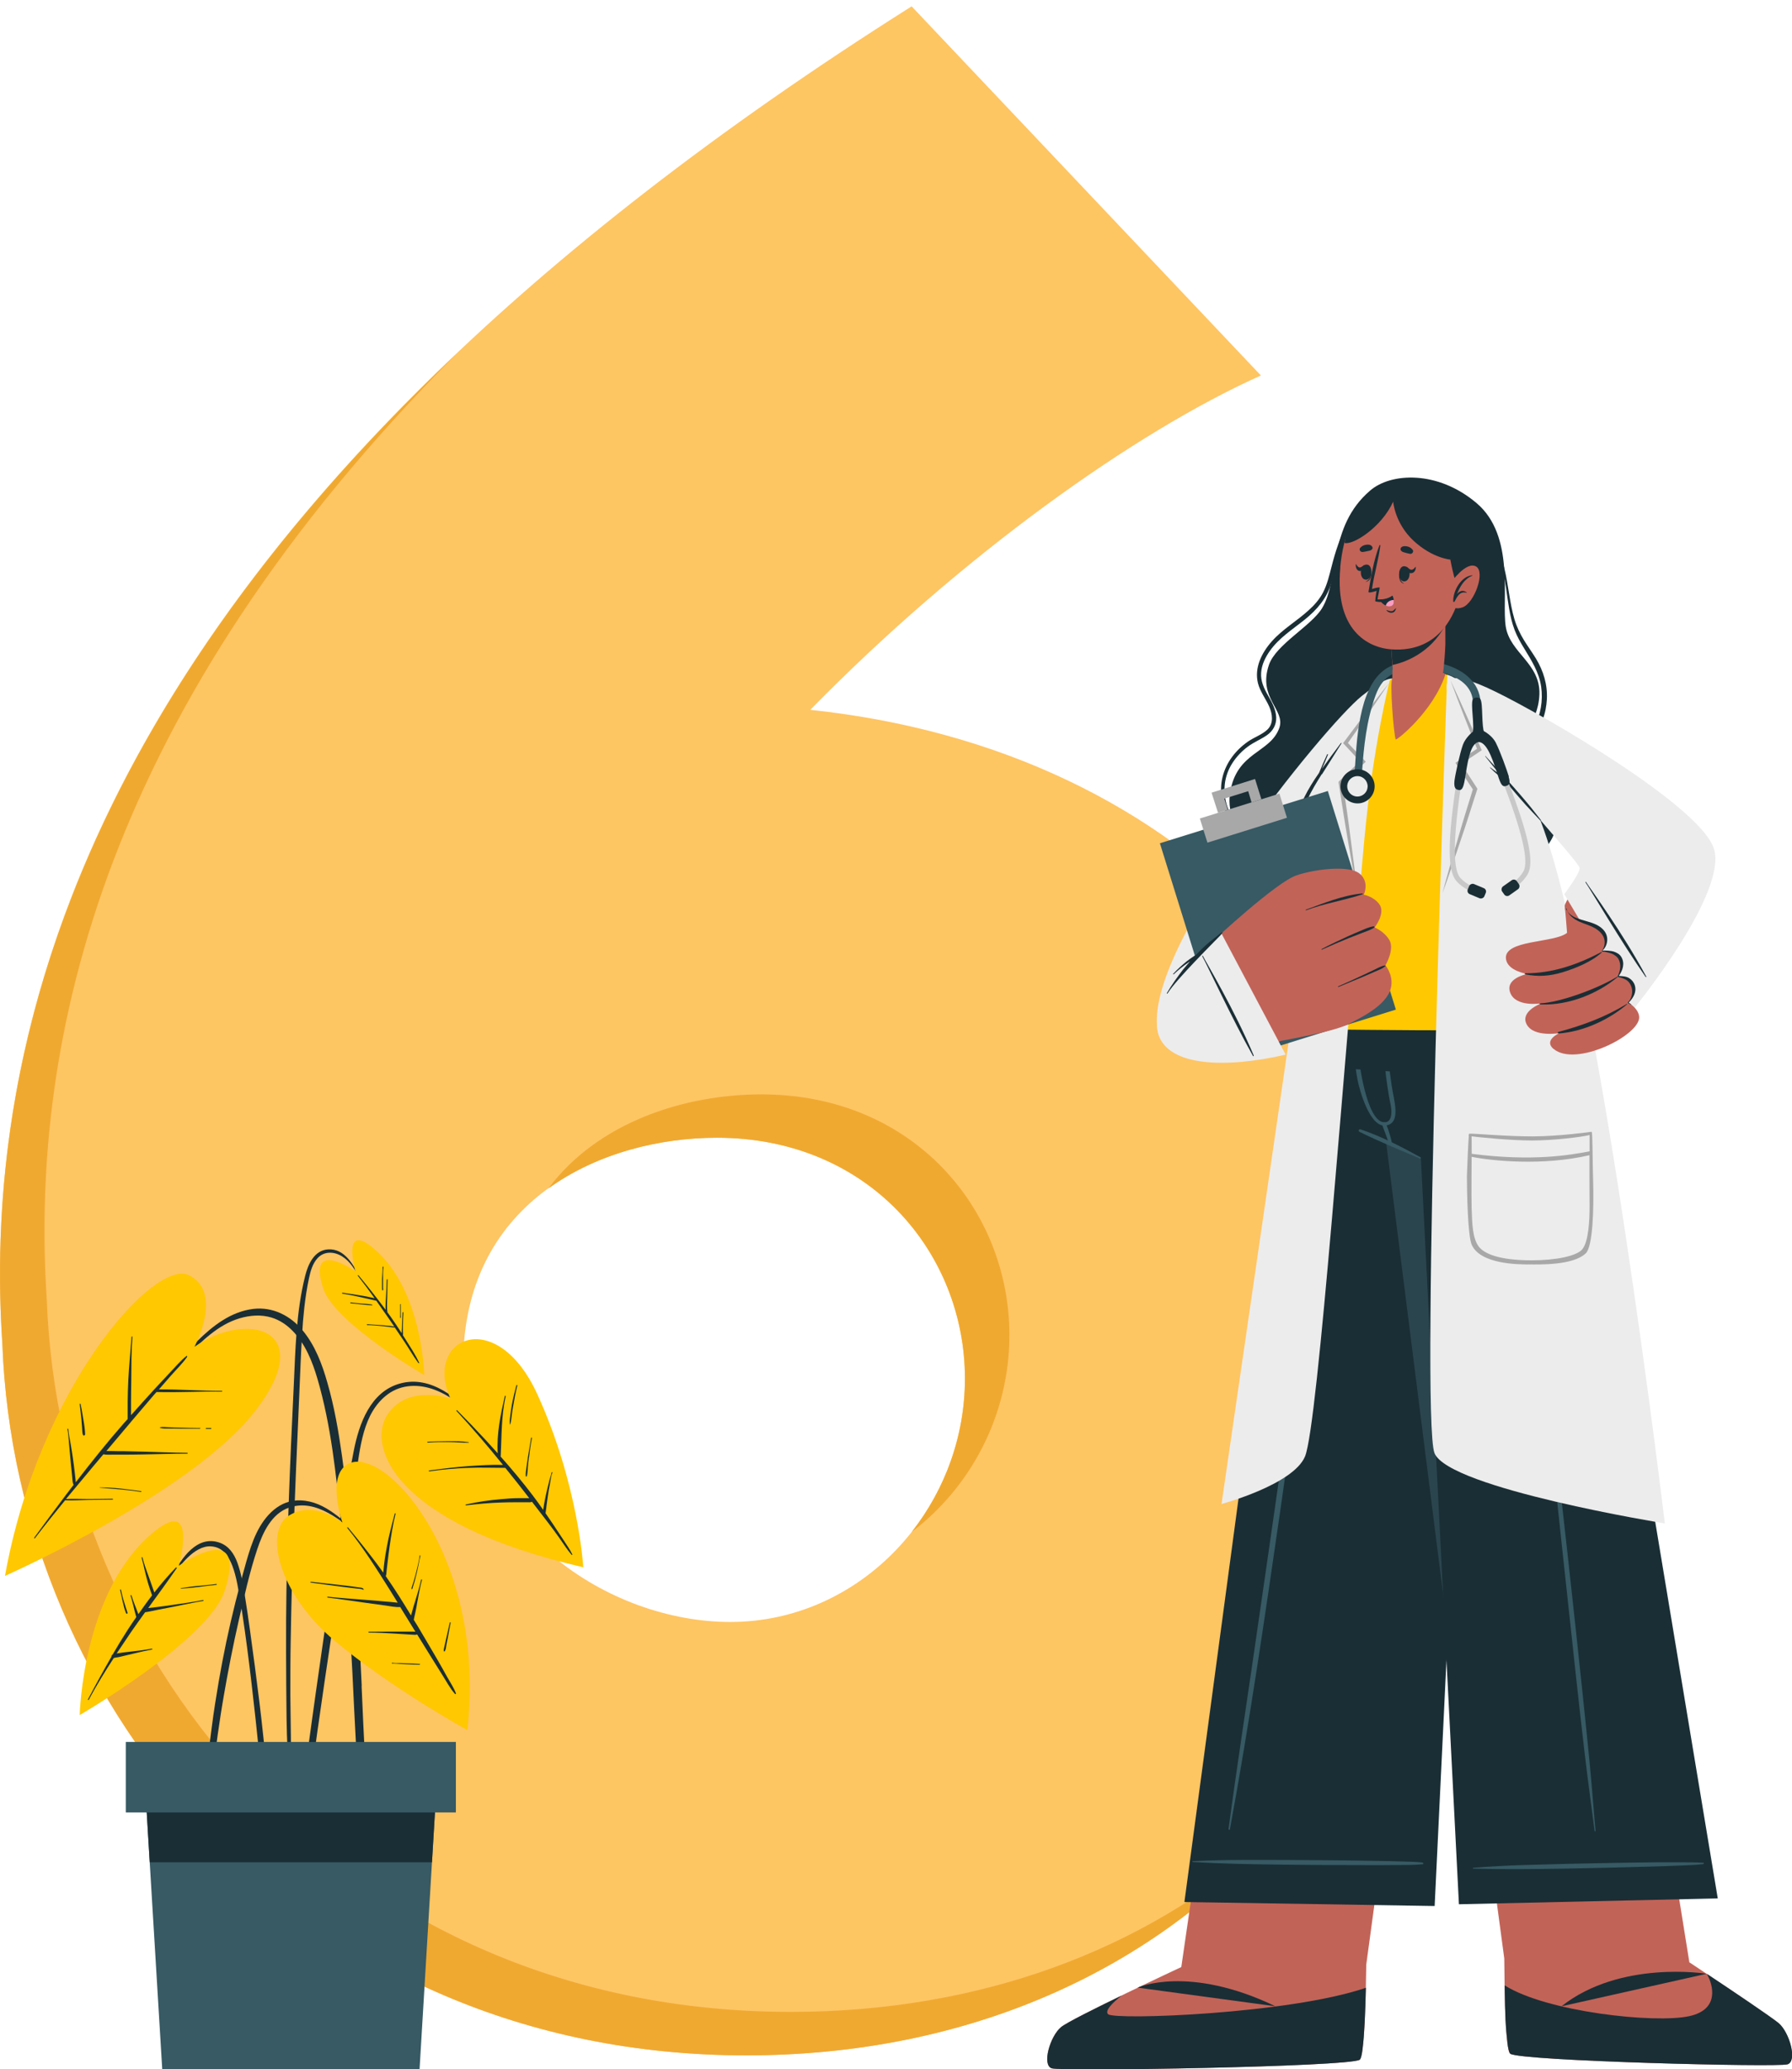 <?xml version="1.0" encoding="UTF-8"?><svg id="Designed_by_freepik" xmlns="http://www.w3.org/2000/svg" viewBox="0 0 143.87 166.11"><defs><style>.cls-1{fill:#ff9cbf;}.cls-2{fill:#ececec;}.cls-3{fill:#ffc800;}.cls-4{fill:#f0a930;}.cls-5{fill:#fec563;}.cls-6{fill:#c26358;}.cls-7{fill:#c8c8c8;}.cls-8{fill:#a8a8a8;}.cls-9{fill:#375a64;}.cls-10{fill:#1a2e35;}.cls-11{fill:#2b454e;}</style></defs><g><path class="cls-5" d="M115.36,110.88c0,31.56-23.12,54.11-55.45,54.11C24.17,164.99,1.26,137.07,.19,107.87-1.74,79.1,10.25,40.24,73.19,.51l28.04,29.63c-10.06,4.51-23.98,14.39-36.18,26.84,30.4,3.22,50.31,24.69,50.31,53.9Zm-37.89-.22c0-10.09-7.71-19.33-19.91-19.33-8.99,0-19.7,4.72-20.34,16.96v1.51c.21,13.1,11.77,20.4,21.41,20.4,10.49,0,18.84-9.02,18.84-19.54Z"/><g><path class="cls-4" d="M81.04,107.18c0-10.09-7.71-19.33-19.91-19.33-6.16,0-13.13,2.22-17.11,7.56,3.92-2.84,8.95-4.08,13.54-4.08,12.2,0,19.91,9.23,19.91,19.33,0,4.6-1.6,8.91-4.27,12.31,4.76-3.6,7.84-9.41,7.84-15.79Z"/><path class="cls-4" d="M63.49,161.5c-35.75,0-58.66-27.91-59.73-57.12-1.41-21.11,4.69-47.65,32.88-75.97C5.39,58.05-1.28,85.9,.19,107.87c1.07,29.2,23.98,57.12,59.73,57.12,17.14,0,31.7-6.34,41.59-17.01-9.68,8.55-22.83,13.52-38.02,13.52Z"/></g></g><g><g><path class="cls-10" d="M38.43,113.94c-1.65-1.62-3.79-3.58-6.32-2.88-2.38,.66-3.29,3.25-3.71,5.41-.55,2.79-.98,5.6-1.42,8.41-.45,2.83-.87,5.67-1.27,8.51-.23,1.6-.46,3.2-.68,4.81-.11,.8-.22,1.6-.33,2.4-.11,.79-.24,1.57-.28,2.36-.01,.25,.38,.29,.44,.05,.31-1.34,.43-2.73,.63-4.08,.2-1.36,.39-2.73,.59-4.09,.4-2.71,.81-5.42,1.21-8.13,.41-2.71,.83-5.42,1.26-8.12,.37-2.29,.54-5.15,2.57-6.66,1.12-.83,2.54-.84,3.8-.36,1.34,.51,2.41,1.47,3.46,2.42,.03,.03,.08-.02,.05-.05Z"/><g><path class="cls-3" d="M36.17,112.28s-3.38-1.22-5.05,1.25c-1.67,2.47,.33,8.74,15.71,12.28,0,0-.4-6.71-3.7-13.91-3.3-7.19-9.17-4.47-6.96,.38Z"/><g><path class="cls-10" d="M45.95,124.78c-.21-.44-.51-.84-.77-1.25-.26-.4-.52-.79-.78-1.18-.2-.3-.4-.59-.6-.88,.01-.07,.02-.15,.03-.22,.02-.13,.04-.27,.05-.4,.04-.29,.08-.58,.12-.86,.04-.29,.09-.57,.15-.86,.06-.29,.08-.63,.2-.91,.02-.04-.06-.07-.07-.01-.02,.17-.09,.34-.14,.51-.04,.13-.07,.26-.1,.39-.07,.29-.15,.58-.21,.88-.06,.27-.11,.54-.16,.82-.02,.13-.04,.26-.06,.39-.27-.39-.55-.78-.84-1.16-.82-1.08-1.68-2.11-2.58-3.12,0,0,.01-.02,.01-.03,.08-1.62,.04-3.22,.4-4.81,0-.04-.06-.07-.07-.02-.34,1.49-.67,3.06-.57,4.6-.32-.36-.64-.71-.97-1.07-.75-.81-1.51-1.6-2.29-2.38-.03-.03-.08,.01-.05,.05,1.3,1.4,2.53,2.85,3.73,4.33-.93-.03-1.88,.04-2.81,.1-1.04,.08-2.08,.21-3.12,.35-.04,0-.03,.07,.01,.07,1.03-.15,2.07-.24,3.11-.28,1-.04,2,0,3,0,.65,.8,1.29,1.61,1.92,2.43-.05,0-.09,0-.14,0-.24,0-.47,0-.71,0-.47,0-.94,.04-1.4,.08-.96,.08-1.91,.22-2.84,.43-.04,0-.03,.07,.01,.07,.95-.11,1.89-.2,2.84-.23,.45-.02,.91-.02,1.36-.02,.24,0,.47,0,.71,0,.14,0,.27,.02,.39-.04,.41,.54,.83,1.07,1.24,1.61,.33,.43,.65,.86,.96,1.3,.32,.45,.62,.93,.98,1.35,.03,.03,.07,0,.06-.04Z"/><path class="cls-10" d="M37.64,115.77c-.54-.09-1.1-.08-1.65-.08-.55,0-1.1,.02-1.65,.04-.05,0-.05,.07,0,.07,.56-.04,1.11-.05,1.67-.04,.54,0,1.08,.06,1.62,.05,.02,0,.02-.02,0-.03Z"/><path class="cls-10" d="M42.47,117.01c.06-.53,.13-1.05,.24-1.57,.01-.05-.06-.06-.07-.01-.08,.52-.18,1.03-.26,1.55-.04,.26-.07,.52-.11,.78-.03,.24-.08,.49-.06,.73,0,.05,.08,.05,.09,0,.06-.23,.06-.49,.08-.73,.02-.25,.05-.5,.08-.75Z"/><path class="cls-10" d="M41.46,111.19c-.13,.51-.27,1.03-.36,1.55-.05,.26-.09,.53-.12,.8-.03,.25-.08,.52-.05,.78,0,.02,.03,.02,.04,0,.07-.24,.09-.5,.12-.74,.03-.26,.07-.51,.12-.76,.09-.54,.19-1.07,.32-1.6,.01-.04-.05-.07-.07-.02Z"/></g></g></g><g><path class="cls-10" d="M21.43,142.39c-.08-.97-.18-1.94-.28-2.9-.2-1.92-.44-3.83-.69-5.74-.26-1.9-.5-3.81-.81-5.71-.14-.87-.29-1.76-.59-2.59-.26-.72-.69-1.36-1.44-1.62-1.81-.62-3.03,1.25-3.76,2.58-.02,.04,.04,.07,.06,.03,.44-.63,1.65-2.39,3.02-2.31,.92,.06,1.66,.71,2.11,3.01,1.1,5.74,2.1,17.39,2.22,18.15,.06,.4,.35,.39,.35-.05,0-.95-.11-1.91-.19-2.85Z"/><path class="cls-3" d="M14.35,125.7s1.58-5.59-1.92-2.79c-5.82,4.65-6.03,14.76-6.03,14.76,0,0,10.35-6.01,11.64-9.98,1.92-5.91-3.69-2-3.69-2Z"/><g><path class="cls-10" d="M16.31,128.44c-.81,.16-1.64,.27-2.46,.39-.39,.06-.78,.11-1.16,.16-.26,.04-.53,.06-.79,.09,.77-1.06,1.55-2.12,2.29-3.2,.03-.04-.04-.08-.07-.05-.61,.63-1.18,1.3-1.73,2-.15-.43-.31-.86-.46-1.3-.18-.5-.37-1-.49-1.51-.01-.04-.08-.02-.07,.02,.14,.51,.24,1.03,.38,1.55,.13,.5,.28,.99,.46,1.47-.38,.49-.74,1-1.1,1.51-.18-.5-.4-.99-.56-1.51-.01-.04-.08-.02-.07,.02,.19,.57,.29,1.16,.46,1.73-.24,.35-.48,.69-.7,1.04-.42,.65-.81,1.3-1.2,1.97-.06,.03-.1,.08-.09,.16-.65,1.13-1.28,2.28-1.89,3.44-.02,.04,.04,.07,.06,.03,.61-1.14,1.3-2.26,2.01-3.35h0c.08-.04,.25-.05,.34-.07,.12-.02,.24-.05,.36-.08,.27-.06,.53-.13,.8-.19,.52-.13,1.04-.25,1.58-.35,.04,0,.02-.07-.02-.07-.63,.12-1.25,.19-1.89,.26-.3,.03-.6,.07-.89,.12h-.04c.37-.56,.75-1.12,1.13-1.68,.38-.55,.76-1.08,1.15-1.62,.36-.05,.71-.14,1.07-.21,.4-.08,.8-.15,1.2-.23,.8-.16,1.6-.34,2.4-.47,.04,0,.02-.08-.02-.07Z"/><path class="cls-10" d="M10.09,128.99c-.05-.15-.09-.3-.14-.44-.1-.31-.17-.62-.24-.94,0-.04-.08-.02-.07,.02,.07,.32,.14,.63,.21,.94,.07,.31,.15,.64,.27,.93,.03,.07,.14,.04,.12-.04-.04-.16-.11-.32-.16-.48Z"/><path class="cls-10" d="M17.37,127.15c-.47,.07-.95,.1-1.42,.15-.48,.04-.95,.11-1.42,.18-.03,0-.03,.04,0,.04,.48-.03,.95-.07,1.42-.13,.47-.06,.95-.13,1.42-.17,.05,0,.04-.08,0-.07Z"/></g></g><g><path class="cls-10" d="M29.04,135.32c-.18-4.11-.44-8.22-.86-12.32-.21-2.04-.44-4.08-.72-6.11-.28-1.99-.62-3.98-1.18-5.91-.42-1.48-.98-2.97-1.97-4.17-.98-1.19-2.41-1.93-3.98-1.74-1.8,.22-3.25,1.36-4.5,2.59-1.41,1.38-2.69,2.89-4,4.37-.33,.37-.66,.75-.98,1.13-.03,.03,.02,.08,.05,.05,1.27-1.46,2.6-2.88,3.98-4.24,1.28-1.26,2.6-2.63,4.37-3.15,.82-.24,1.71-.31,2.54-.06,.67,.2,1.25,.6,1.73,1.1,1,1.04,1.56,2.44,1.96,3.8,1.11,3.78,1.5,7.74,1.91,11.65,.42,3.97,.7,7.94,.9,11.93,.2,4,.36,8.01,.74,12.01,.05,.49,.11,.98,.17,1.48,.04,.33,.55,.33,.53-.01-.33-4.13-.52-8.25-.7-12.39Z"/><g><path class="cls-3" d="M15.61,108.11s2.35-4.35-.43-5.74c-2.78-1.39-12.06,8.97-14.78,24.13,0,0,15-6.64,20.1-13.25,5.09-6.61-.68-8.07-4.89-5.14Z"/><g><path class="cls-10" d="M17.81,111.65c-1.69,0-3.37-.13-5.05-.12,.32-.36,.63-.73,.95-1.09,.44-.5,.94-.98,1.32-1.53,.02-.04-.03-.08-.06-.06-.47,.37-.87,.85-1.28,1.28-.42,.45-.84,.9-1.26,1.35-.64,.7-1.28,1.41-1.91,2.12,0-.07,0-.14,0-.2,0-.3,0-.59,0-.89,0-.57,.01-1.14,.02-1.72,.01-1.16,0-2.32,.09-3.48,0-.04-.07-.04-.07,0-.08,1.16-.2,2.32-.26,3.49-.03,.57-.04,1.14-.05,1.72,0,.3,0,.59,0,.89,0,.16,0,.33,0,.5-.1,.11-.2,.22-.3,.33-1.35,1.54-2.62,3.13-3.87,4.75,0-.09-.01-.18-.02-.27-.02-.18-.04-.36-.06-.53-.04-.39-.1-.77-.15-1.16-.05-.36-.11-.72-.17-1.08-.07-.4-.17-.82-.2-1.23,0-.05-.08-.04-.07,.01,.09,.4,.1,.83,.14,1.23,.03,.37,.07,.74,.1,1.11,.03,.37,.07,.74,.11,1.11,.02,.18,.03,.36,.05,.53,0,.09,.02,.18,.03,.27,.02,.12,.03,.13,.07,.21-.21,.28-.43,.56-.64,.84-.85,1.13-1.69,2.26-2.52,3.4-.03,.04,.02,.08,.05,.05,.79-1.03,1.6-2.04,2.43-3.05,.62,.03,1.25-.02,1.86-.03,.65-.01,1.3-.01,1.95-.02,.04,0,.04-.07,0-.07-.65,.01-1.3,.02-1.95,.02-.59,0-1.2-.03-1.79,0,.73-.88,1.46-1.76,2.19-2.63,.27-.32,.54-.64,.81-.96,.24,.05,.51,.03,.75,.03,.3,0,.59,0,.89,0,.55,0,1.11-.01,1.66-.02,1.15-.02,2.29-.06,3.44-.06,.04,0,.04-.07,0-.07-1.15-.01-2.29-.06-3.44-.09-.55-.01-1.11-.03-1.66-.04-.3,0-.59,0-.89-.01-.17,0-.34-.01-.51,0,.63-.75,1.26-1.49,1.89-2.24,.02,0,.03-.02,.03-.04,.62-.73,1.23-1.45,1.85-2.17,.09-.1,.17-.2,.26-.29,1.75,.05,3.49-.06,5.24-.03,.04,0,.04-.07,0-.07Z"/><path class="cls-10" d="M16.95,114.63h-.41s-.04,.07,0,.07h.41s.04-.07,0-.07Z"/><path class="cls-10" d="M16.04,114.63c-.54,0-1.08-.02-1.62-.03-.27,0-.54-.02-.81-.03-.24,0-.52-.05-.75,0-.03,0-.02,.04,0,.05,.23,.07,.51,.05,.76,.05,.27,0,.54,0,.81,.01,.54,0,1.08,0,1.62,0,.04,0,.04-.07,0-.07Z"/><path class="cls-10" d="M11.33,119.7c-1.1-.15-2.21-.31-3.32-.3-.02,0-.01,.02,0,.02,1.1,.1,2.21,.16,3.3,.34,.04,0,.06-.06,.02-.07Z"/><path class="cls-10" d="M6.82,114.87c-.01-.1-.02-.19-.03-.29-.03-.22-.06-.43-.1-.65-.06-.41-.14-.82-.22-1.23,0-.04-.07-.03-.07,.01,.05,.42,.1,.85,.14,1.27,.02,.21,.03,.42,.05,.63,.02,.19,0,.42,.08,.59,.03,.06,.13,.04,.15-.02,.03-.1,0-.21,0-.31Z"/></g></g></g><g><path class="cls-10" d="M28.9,102.53c-.54-1-1.22-2.32-2.56-2.24-1.11,.07-1.61,1.2-1.84,2.13-.73,2.89-.78,5.93-.92,8.89-.3,6.25-.57,12.51-.61,18.77-.01,1.74,0,3.47,.01,5.21,.02,1.77,.01,3.55,.12,5.32,.01,.17,.26,.16,.26,0,0-1.51-.04-3.03-.05-4.54,0-1.48,0-2.95,.03-4.43,.05-2.99,.13-5.98,.24-8.97,.11-2.97,.24-5.94,.37-8.92,.06-1.49,.13-2.97,.19-4.46,.07-1.44,.13-2.88,.29-4.31,.09-.8,.21-1.6,.38-2.39,.12-.56,.29-1.17,.69-1.6,.53-.57,1.33-.53,1.96-.14,.65,.4,1.04,1.07,1.39,1.73,.02,.04,.08,0,.06-.04Z"/><g><path class="cls-3" d="M28.53,102.05s-1.1-3.89,1.33-1.95c4.06,3.24,4.2,10.28,4.2,10.28,0,0-7.21-4.19-8.11-6.95-1.34-4.11,2.57-1.39,2.57-1.39Z"/><g><path class="cls-10" d="M32.55,107.5c-.07-.11-.14-.21-.2-.32,.02-.11,0-.23,0-.33,0-.17,0-.33,0-.5,0-.33,.02-.66,.04-.99,0-.04-.07-.04-.07,0-.02,.32-.03,.64-.04,.97,0,.16-.01,.32-.02,.48,0,.06-.01,.14-.01,.21-.28-.44-.57-.87-.87-1.3-.09-.12-.18-.24-.27-.37-.07-.42-.03-.85-.02-1.27,0-.45,.01-.9,.03-1.36,0-.04-.07-.04-.07,0-.01,.47-.04,.94-.06,1.41-.02,.33-.05,.67-.03,1.01-.7-.95-1.43-1.86-2.18-2.77-.02-.03-.08,.01-.05,.04,.46,.59,.91,1.19,1.34,1.8-.85-.2-1.71-.31-2.57-.44-.04,0-.06,.06-.02,.07,.91,.14,1.81,.37,2.71,.57,0,0,.01,0,.02,0,.35,.49,.69,.98,1.03,1.47,.14,.2,.27,.4,.41,.6h-.04c-.09-.02-.19-.03-.28-.04-.2-.02-.4-.04-.6-.06-.42-.03-.83-.05-1.25-.08-.04,0-.04,.07,0,.07,.41,0,.82,.04,1.22,.08,.22,.02,.43,.05,.64,.08,.09,.01,.19,.02,.28,.03,.03,0,.06,0,.08,.01,.23,.34,.46,.68,.69,1.02,.41,.6,.77,1.25,1.2,1.83,.03,.03,.07,0,.06-.03-.3-.66-.72-1.28-1.1-1.89Z"/><path class="cls-10" d="M30.75,103.11c0-.15,0-.3,0-.45,0-.32,0-.64,.04-.95,0-.05-.07-.06-.07,0,0,.31-.03,.63-.05,.94,0,.16,0,.32,0,.47,0,.07,0,.15,0,.22,0,.07,0,.16,.02,.23,.01,.03,.05,.03,.06,0,.02-.07,.01-.14,0-.21,0-.08,0-.16,0-.24Z"/><path class="cls-10" d="M29.86,104.72c-.27-.05-.54-.06-.81-.08-.3-.03-.59-.05-.89-.09-.05,0-.06,.07,0,.07,.57,.04,1.14,.14,1.71,.16,.03,0,.04-.05,0-.05Z"/></g></g><path class="cls-10" d="M32.13,104.74s0,.11,0,.15v.13c0,.09,0,.18,0,.27v.27c0,.07-.02,.17,.01,.24,0,.01,.02,0,.03,0,.02-.04,.01-.07,.01-.11v-.4c0-.09,0-.18,0-.27v-.13s-.01-.12,0-.15c.04-.06-.11-.06-.06,0Z"/></g><g><path class="cls-10" d="M29.06,123.29c-1.52-1.14-2.88-2.77-4.92-2.85-1.68-.07-2.86,1.2-3.54,2.61-.36,.74-.6,1.53-.83,2.32-.3,1.07-.59,2.14-.86,3.21-.53,2.11-.98,4.25-1.35,6.4-.2,1.2-.4,2.4-.55,3.6-.15,1.22-.35,2.46-.35,3.69,0,.21,.33,.25,.38,.04,.21-1.01,.29-2.05,.44-3.07,.15-1.02,.3-2.05,.48-3.07,.35-2.04,.75-4.08,1.21-6.1,.44-1.91,.86-3.84,1.48-5.7,.44-1.33,1.15-2.89,2.59-3.36,2.19-.73,4.17,1.12,5.78,2.33,.04,.03,.08-.02,.05-.05Z"/><g><path class="cls-3" d="M27.49,122.21s-1.4-3.99,.62-4.77c3.03-1.17,10.96,7.76,9.41,21.44,0,0-6.13-3.37-10.65-7.17-4.52-3.8-5.68-8.76-3.69-10.04,1.99-1.28,4.31,.54,4.31,.54Z"/><g><path class="cls-10" d="M36.61,135.94c-.18-.48-.49-.93-.74-1.38-.26-.47-.52-.94-.79-1.4-.53-.9-1.05-1.8-1.59-2.7-.09-.14-.18-.29-.27-.43,.01-.05,.02-.11,.03-.16l.09-.4c.07-.3,.12-.6,.17-.9,.11-.59,.21-1.18,.37-1.75,.01-.04-.06-.06-.07-.01-.13,.59-.31,1.16-.48,1.73-.09,.28-.18,.56-.25,.85l-.08,.29c-.65-1.07-1.31-2.13-2.03-3.16,.06-.13,.05-.29,.07-.44,.02-.2,.05-.4,.07-.6,.05-.45,.11-.9,.17-1.35,.13-.88,.26-1.76,.48-2.62,.01-.04-.06-.06-.07-.01-.22,.86-.46,1.72-.62,2.6-.08,.43-.16,.86-.21,1.29-.03,.22-.05,.43-.07,.65,0,.06-.02,.13-.02,.2-.22-.31-.44-.62-.67-.92-.7-.92-1.42-1.82-2.16-2.71-.03-.03-.09,0-.06,.04,1.28,1.57,2.37,3.31,3.45,5.03,.2,.32,.4,.64,.6,.97-.07,0-.13-.02-.2-.02-.26-.03-.52-.05-.77-.07-.52-.05-1.03-.09-1.55-.13-1.03-.08-2.07-.15-3.1-.26-.04,0-.06,.06-.01,.07,1.04,.12,2.08,.29,3.12,.43,.51,.07,1.02,.14,1.53,.21,.35,.05,.8,.15,1.18,.12,.41,.66,.81,1.32,1.22,1.98-.09-.01-.18,0-.27-.01-.17,0-.34,0-.52,0-.32,0-.64,0-.96,0-.66,0-1.33,.01-1.99,.01-.04,0-.04,.07,0,.07,.67,0,1.35,.04,2.02,.08,.32,.02,.64,.04,.96,.06,.16,.01,.32,.02,.48,.03,.14,0,.29,.04,.42-.02,.34,.56,.69,1.12,1.04,1.68,.32,.52,.64,1.03,.96,1.54,.33,.51,.63,1.1,1.04,1.56,.03,.03,.08,0,.07-.04Z"/><path class="cls-10" d="M33.69,124.88c-.05,.44-.17,.87-.27,1.3-.11,.44-.24,.88-.39,1.32-.02,.06,.06,.09,.08,.03,.14-.43,.26-.87,.36-1.31,.11-.44,.17-.89,.28-1.33,.01-.04-.06-.06-.07-.01Z"/><path class="cls-10" d="M29.19,127.55c-.1-.1-.2-.11-.33-.12-.19-.03-.39-.05-.58-.08-.36-.05-.72-.09-1.08-.13-.75-.09-1.49-.16-2.24-.25-.04,0-.06,.06-.01,.07,.7,.09,1.4,.19,2.11,.28,.34,.05,.69,.09,1.03,.13,.17,.02,.33,.04,.5,.06,.18,.02,.4,.02,.57,.1,.03,.02,.06-.03,.03-.05Z"/><path class="cls-10" d="M33.68,133.57c-.35-.03-.71-.04-1.06-.05l-.53-.02h-.26c-.11-.01-.23,0-.33-.03-.05-.01-.05,.08,0,.07,.1-.02,.21,0,.31,0l.28,.02c.18,.01,.36,.02,.53,.03,.35,.02,.71,.04,1.06,.04,.04,0,.05-.07,0-.08Z"/><path class="cls-10" d="M35.84,132.04c.04-.2,.08-.4,.12-.6,.07-.39,.14-.79,.22-1.18,0-.04-.06-.06-.07-.01-.09,.38-.17,.77-.26,1.15-.04,.19-.09,.38-.13,.58l-.06,.27c-.02,.09-.05,.19-.03,.28,0,.03,.05,.06,.08,.02,.09-.14,.1-.34,.13-.51Z"/></g></g></g><g><g><polygon class="cls-9" points="35.02 143.83 34.68 149.49 33.68 166.18 13.03 166.18 12.02 149.49 11.68 143.83 35.02 143.83"/><polygon class="cls-10" points="35.02 143.83 34.68 149.49 12.02 149.49 11.68 143.83 35.02 143.83"/></g><rect class="cls-9" x="10.1" y="139.83" width="26.5" height="5.66"/></g></g><g><g><g><g><path class="cls-6" d="M111.74,142.61s-2.05,15.08-2.05,15.09c-.04,2.88-.12,5.41-.29,6.71,0,0,0,.01,0,.02-.06,.49-.14,.81-.22,.89,0,0-.01,.01-.02,.02-.87,.57-23.92,.95-24.72,.69-.81-.25-.14-2.58,.75-3.31,.89-.73,9.65-4.82,9.65-4.82l2.19-15.07,14.72-.22Z"/><path class="cls-10" d="M109.66,159.55c-.05,2.09-.13,3.84-.26,4.86,0,0,0,.01,0,.02-.06,.49-.13,.81-.22,.89,0,0,0,.01-.01,.02-.87,.57-23.92,.95-24.73,.69-.81-.26-.14-2.58,.75-3.31,.42-.35,2.65-1.46,4.86-2.53-.7,.55-1.4,1.23-1.08,1.5,.57,.48,14.54-.02,20.7-2.13Z"/><path class="cls-10" d="M91.33,159.55s4.08-1.86,11.07,1.5"/></g><g><polygon class="cls-10" points="115.18 153 95.09 152.68 105.2 77.31 118.82 77.31 115.18 153"/><polygon class="cls-11" points="118.82 77.31 116.24 131 109.47 77.31 118.82 77.31"/><g><path class="cls-9" d="M114.21,149.51c-.61-.07-1.23-.07-1.84-.09-.58-.02-1.17-.03-1.75-.04-1.21-.02-2.42-.04-3.63-.05-2.39-.02-4.78-.04-7.17-.03-1.36,0-2.71,.04-4.07,.1-.04,0-.04,.07,0,.07,2.4,.14,4.81,.18,7.22,.21,2.39,.03,4.78,.04,7.17,.04,.67,0,1.34,0,2.01-.01,.68,0,1.38,0,2.06-.06,.08,0,.08-.12,0-.13Z"/><path class="cls-9" d="M107.77,81.24c-1.18,8.56-2.28,17.13-3.44,25.69-1.16,8.53-2.39,17.04-3.63,25.56-.69,4.78-1.43,9.55-2.07,14.33,0,.07,.1,.1,.11,.03,1.57-8.5,2.81-17.06,4.05-25.61,1.23-8.52,2.38-17.04,3.43-25.58,.59-4.8,1.17-9.6,1.65-14.41,0-.06-.1-.07-.11-.01Z"/></g></g></g><g><g><path class="cls-6" d="M118.84,142.83s1.93,14.37,1.93,14.38c.02,2.88,.09,5.41,.24,6.72,0,0,0,.01,0,.02,.06,.49,.13,.81,.22,.89,0,0,.01,.01,.02,.02,.86,.58,21.44,1.1,22.25,.85,.81-.25,.15-2.58-.72-3.31-.89-.73-7.15-4.88-7.15-4.88l-2.42-15.06-14.37,.38Z"/><path class="cls-10" d="M143.5,165.71c-.81,.25-21.39-.27-22.25-.85,0,0,0-.01-.01-.02-.09-.08-.16-.4-.22-.89,0,0,0-.01,0-.02-.14-1.2-.19-1.97-.22-4.56,3.36,2.13,12.06,3.08,14.83,2.47,2.45-.54,1.91-2.51,1.4-3.4,1.9,1.26,5.14,3.44,5.76,3.95,.88,.73,1.54,3.06,.72,3.32Z"/><path class="cls-10" d="M137.02,158.44s-6.93-1.13-11.66,2.61"/></g><g><path class="cls-10" d="M106.59,77.29h0c.06,.29,1.01,4.71,2,8.51,.72,2.77,1.46,5.21,1.88,5.46,.48,.28,2.82,1.32,3.6,1.65l3.06,59.95,20.78-.47-10.86-65.39-1.83-9.71h-18.64Z"/><g><g><path class="cls-9" d="M109.22,90.65c1.67,.57,3.28,1.39,4.82,2.25,.06,.03,.02,.13-.04,.1-1.62-.7-3.28-1.36-4.86-2.15-.12-.06-.04-.24,.09-.19Z"/><path class="cls-9" d="M108.73,79.52c0-.06,.1-.07,.1,0-.01,1.93,.11,3.62,.27,5.43,.08,.84,.75,5.46,2.2,5.12,.24-.06,.37-.3,.4-.66,.05-.44-.12-.98-.19-1.42-.16-.97-.29-1.94-.37-2.92-.16-1.83-.16-3.65,.06-5.47,0-.06,.09-.06,.09,0,0,2.53,.06,5.05,.44,7.55,.18,1.2,.79,3.01-.47,3.2-1.28,.19-2.11-2.84-2.27-3.67-.44-2.31-.45-4.81-.27-7.16Z"/><path class="cls-9" d="M111.27,90.19c.13,.31,.24,.63,.33,.96,.07,.25,.16,.52,.14,.79,0,.05-.07,.06-.1,.02-.17-.22-.24-.51-.34-.77-.11-.3-.23-.59-.33-.89-.07-.2,.22-.3,.3-.11Z"/></g><path class="cls-9" d="M136.73,149.53c-.61-.05-1.23-.03-1.84-.04-.58,0-1.17,0-1.75,0-1.21,.01-2.42,.03-3.63,.05-2.39,.04-4.78,.1-7.17,.17-1.36,.04-2.71,.12-4.06,.22-.04,0-.04,.07,0,.07,2.41,.07,4.81,.04,7.22,0,2.39-.04,4.78-.1,7.17-.17,.67-.02,1.34-.04,2.01-.07,.68-.03,1.38-.04,2.05-.12,.08-.01,.08-.12,0-.13Z"/><path class="cls-9" d="M127.62,141.46c-.18-1.83-.37-3.66-.56-5.49-.38-3.63-.77-7.25-1.17-10.87-.8-7.25-1.62-14.5-2.45-21.74-.47-4.07-.85-8.14-1.38-12.2,0-.04-.06-.04-.06,0,.32,3.67,.76,7.32,1.13,10.99,.37,3.62,.73,7.25,1.1,10.87,.75,7.25,1.53,14.5,2.32,21.75,.22,2.03,.45,4.07,.69,6.1,.24,2.04,.52,4.07,.78,6.1,0,.05,.08,.05,.08,0-.17-1.83-.3-3.66-.48-5.49Z"/></g></g></g><path class="cls-10" d="M105.04,85.58l3.55,.23,10.34,.67,8.13,.53-1.83-9.71h-20.02l-.16,8.28Z"/></g><g><g><path class="cls-10" d="M110,39.38c-3.4,2.91-2.45,7.16-3.87,9.46-.87,1.41-3.69,2.9-4.25,4.52-.92,2.67,1.34,3.62,.83,5.07-.72,2.05-3.46,1.89-3.96,5.25-.49,3.36,3.2,6.93,11.97,7.9,8.77,.97,13.59-2.24,13.9-5.09,.31-2.85-2.6-3.8-2.8-5.93-.13-1.36,1.67-2.31,1.77-4.81,.09-2.5-2.35-3.32-2.7-5.44-.35-2.13,.78-7.29-2.35-9.93-3.12-2.64-6.87-2.44-8.54-1Z"/><path class="cls-10" d="M110.4,39.45c-.97,.68-1.7,1.56-2.25,2.6-.57,1.09-.95,2.26-1.25,3.45-.18,.7-.35,1.42-.68,2.06-.29,.56-.71,1.03-1.18,1.45-.95,.86-2.08,1.51-2.93,2.47-.81,.91-1.43,2.13-1.11,3.38,.18,.68,.62,1.23,.9,1.86,.26,.6,.37,1.34-.14,1.84-.44,.42-1.07,.62-1.57,.97-.49,.34-.93,.76-1.28,1.24-.72,.98-1.03,2.17-.81,3.37,.52,2.73,3.08,4.28,5.44,5.26,.33,.14,.66,.27,.99,.4,.05,.02,.09-.05,.04-.08-2.37-1.06-5.12-2.31-6.03-4.96-.41-1.19-.28-2.46,.41-3.52,.33-.51,.76-.96,1.25-1.32,.48-.35,1.03-.57,1.51-.9,.49-.34,.77-.84,.75-1.44-.03-.64-.34-1.2-.65-1.74-.33-.58-.61-1.16-.56-1.84,.04-.64,.34-1.24,.7-1.75,.74-1.05,1.83-1.73,2.81-2.52,.99-.8,1.77-1.71,2.13-2.95,.18-.63,.29-1.27,.45-1.9,.15-.59,.31-1.17,.52-1.73,.41-1.12,1-2.21,1.85-3.06,.22-.22,.46-.42,.72-.59,.03-.02,0-.07-.03-.05Z"/><path class="cls-10" d="M125.02,64.39c-.11-.46-.31-.9-.61-1.28-.31-.39-.67-.71-1.01-1.07-.32-.34-.62-.72-.72-1.18-.11-.56,.12-1.1,.39-1.58,.28-.51,.58-.99,.79-1.53,.2-.52,.3-1.08,.33-1.63,.06-1.17-.28-2.27-.88-3.26-.3-.49-.64-.96-.94-1.44-.33-.54-.6-1.1-.78-1.7-.39-1.32-.48-2.71-.8-4.05-.33-1.37-.82-2.7-1.42-3.98-.01-.03-.06,0-.05,.03,.54,1.15,.95,2.36,1.25,3.59,.28,1.17,.39,2.37,.59,3.55,.1,.58,.23,1.16,.44,1.71,.2,.52,.47,1,.76,1.47,.59,.97,1.2,1.92,1.37,3.07,.16,1.13-.03,2.27-.57,3.28-.46,.87-1.11,1.83-.7,2.85,.34,.86,1.17,1.38,1.71,2.1,.6,.79,.78,1.81,.59,2.77-.47,2.46-2.93,3.67-5.24,3.79-.07,0-.07,.11,0,.11,2-.02,4.18-.9,5.12-2.78,.44-.87,.59-1.89,.37-2.84Z"/></g><path class="cls-6" d="M111.97,56.86c-.62,2.55-8.03,26.44-9.5,26.78-4.32,.97-9.5,1.69-9.43-1.86,.12-5.56,10.57-20.19,15.58-25.06,3.3-3.2,3.96-2.38,3.35,.14Z"/><g><path class="cls-6" d="M111.97,56.86c-.62,2.55-8.03,26.44-9.5,26.78-4.32,.97-9.5,1.69-9.43-1.86,.12-5.56,10.57-20.19,15.58-25.06,3.3-3.2,3.96-2.38,3.35,.14Z"/><path class="cls-2" d="M93.02,83.06c-1.79-6.3,13.36-24.83,16.31-27.19,2.95-2.36,3.33-1.62,2.73,1.36s-7.76,25.53-9.27,26.35-8.95,2.33-9.76-.52Z"/></g><path class="cls-3" d="M105.4,71.16l-1.66,11.44s18.65,.28,23.28-.05c0,0-3.78-21.39-8.75-26.8-2.49-2.7-5.41-2.5-7.28-.61-.47,.48-6.1,7.91-6.69,10.75-.52,2.51,1.1,5.26,1.1,5.26Z"/><g><path class="cls-2" d="M116.19,54.17s-2.17,59.65-1.02,62.48c1.15,2.83,18.49,5.64,18.49,5.64,0,0-5.09-42.69-9.7-55.65-4.28-12.01-7.77-12.47-7.77-12.47Z"/><path class="cls-8" d="M127.78,90.85s-2.6,.37-4.74,.37-4.42-.22-5.06-.22c-.06,0-.09,.19-.05,.19,.83,.11,3.38,.36,5.07,.36s3.95-.27,4.62-.44c0,.47,0,.84,0,1.31-1.57,.3-4.59,.83-9.46,.2-.02-.2,.01-1.24-.03-1.53,0-.04-.19-.05-.2,.02-.04,.28-.15,2.8-.16,3.31,0,1.26,.07,4.82,.39,5.51,.71,1.56,3.75,1.57,4.59,1.57,.85,0,3.55,.09,4.57-.9,.54-.53,.66-3.42,.58-5.96-.04-1.22-.04-3.75-.11-3.77Zm-4.8,10.32c-2.69,0-3.86-.56-4.27-1.12-.48-.65-.52-1.79-.56-3.05-.03-.99,0-4.08,0-4.14,1.57,.32,5.7,.75,9.46-.13,0,1.47,0,2.64,.01,4.11,0,1.06-.07,2.84-.6,3.46-.45,.52-2.09,.87-4.03,.87Z"/></g><g><path class="cls-2" d="M104.77,116.92c-.96,2.27-6.7,3.81-6.7,3.81l7.23-49.77s-1.49-2.21-1.01-5.01,6.33-10.89,7.28-11.31c0,0-1.34,5.23-2.03,12.7-1.62,17.5-3.72,47.11-4.77,49.58Z"/><path class="cls-10" d="M106.13,62.16c.52-.83,1.05-1.65,1.57-2.49,.01-.02-.02-.05-.04-.03-.52,.68-1.03,1.38-1.53,2.08,.17-.37,.33-.75,.48-1.13,.02-.04-.04-.08-.06-.04-.23,.49-.44,.99-.65,1.49-.44,.63-.85,1.28-1.19,1.97-.71,1.46-1.02,3.06-.63,4.65,.11,.44,.26,.87,.46,1.27,.14,.28,.59,.87,.58,.89-.29,1.63-.51,3.28-.74,4.92-.23,1.66-.47,3.32-.66,4.99-.11,.94-.18,1.89-.32,2.83,0,.03,.05,.05,.05,.01,.12-.82,.3-1.63,.44-2.44,.15-.82,.28-1.63,.41-2.45,.27-1.65,.5-3.31,.74-4.97,.14-.94,.28-1.87,.39-2.81,.01-.1-.41-.77-.54-1.03-.17-.34-.3-.71-.41-1.08-.21-.75-.29-1.54-.2-2.32,.18-1.59,1-3,1.84-4.33Z"/><path class="cls-8" d="M111.52,54.82c-.55,.83-1.11,1.66-1.67,2.48-.57,.82-1.13,1.64-1.71,2.45v-.19l1.39,1.46,.12,.12-.12,.12c-.59,.57-1.19,1.13-1.78,1.69l.05-.15c.22,1.52,.45,3.03,.64,4.55,.2,1.52,.4,3.04,.57,4.56-.29-1.51-.55-3.02-.81-4.53-.26-1.51-.49-3.03-.73-4.54v-.08l.05-.06c.59-.57,1.18-1.14,1.78-1.7v.24l-1.38-1.49-.09-.09,.07-.1c.59-.8,1.2-1.59,1.8-2.39,.6-.79,1.21-1.58,1.83-2.36Z"/></g><g><path class="cls-6" d="M117.78,58.4c1.59,2.09,8.78,10.44,9.23,11.18,.31,.49-1.43,2.82-1.39,3.16,.15,1.37,2.96,10.13,4.13,9.18,1.53-1.26,8.58-9.99,7.55-13.75-1.02-3.76-17.06-12.8-19.53-13.53-2.47-.73-1.57,1.71,0,3.77Z"/><g><path class="cls-2" d="M126.83,69.7c0-.53-8.42-9.48-9.95-12.47-1.53-2.99-.76-3.63,3.18-1.71,3.94,1.92,16.05,8.95,17.48,12.44,1.44,3.49-6.44,13.1-6.44,13.1l-5.51-9.28s1.23-1.65,1.24-2.09Z"/><g><path class="cls-10" d="M132.16,78.38c-1.9-3.53-4.43-6.96-4.83-7.58-.02-.03-.06,0-.04,.03,.42,.6,2.89,4.82,4.83,7.59,.02,.03,.07,0,.05-.04Z"/><path class="cls-10" d="M123.71,65.83c-.35-.43-.68-.88-1.04-1.31-.36-.43-.73-.86-1.11-1.29-.75-.86-1.52-1.71-2.3-2.54-.01-.01-.03,0-.02,.02,.4,.51,.81,1.01,1.22,1.51h0c-.26-.22-.54-.42-.82-.62-.01,0-.03,.01-.02,.02,.24,.24,.49,.47,.76,.69,.13,.11,.26,.21,.38,.32,.04,.03,.08,.06,.11,.09,.17,.2,.33,.4,.5,.6,.37,.43,.73,.86,1.11,1.28,.39,.43,.79,.84,1.19,1.27,.02,.02,.06,0,.04-.03Z"/></g></g><g><path class="cls-6" d="M124.72,84.2c-.82-.71,.48-1.27,.48-1.27,0,0-2.07,.36-2.63-.7-.54-1.02,1.06-1.64,1.17-1.69-.11,.02-2.02,.3-2.48-.82-.47-1.16,1.24-1.51,1.35-1.54-.11-.02-1.54-.25-1.7-1.17-.26-1.6,3.9-1.29,4.9-2.13,0,0-.16-2.08-.19-2.15,0,0,.36,.85,1.06,1.14,.87,.36,1.66,.6,1.97,1.07,.51,.78-.03,1.42-.03,1.42,0,0,1.15,0,1.54,.87,.2,.45-.34,1.16-.34,1.16,0,0,.92,.04,1.22,.83,.24,.63-.34,1.25-.34,1.25,0,0,.86,.45,.9,1.17,.07,1.47-5.12,4.06-6.88,2.55Z"/><g><path class="cls-10" d="M130.62,80.59s.03,.01,.02,.02c-1.5,1.27-3.54,2.21-5.51,2.35-.06,0-.1-.1-.03-.12,2-.54,3.74-1.18,5.52-2.26Z"/><path class="cls-10" d="M129.85,78.39s.04,.02,.02,.04c-1.55,1.3-3.88,2.29-6.17,2.2-.08,0-.15-.09-.06-.09,1.53-.05,4.6-1.16,6.2-2.14Z"/><path class="cls-10" d="M122.45,78.13c2.2,0,4.18-.69,6.12-1.71,.03-.01,.04,.02,.02,.04-.81,.75-2.11,1.27-3.15,1.59-1,.3-1.96,.38-2.99,.16-.04,0-.05-.08,0-.08Z"/></g><path class="cls-10" d="M130.76,80.48c.37-.37,.65-.85,.49-1.38-.07-.24-.23-.44-.45-.58-.26-.17-.65-.16-.84-.18,.33-.44,.51-1.03,.2-1.53-.14-.23-.36-.34-.62-.43-.14-.05-.72-.1-.89-.07,.28-.25,.42-.65,.38-1.02-.05-.43-.33-.75-.7-.97-.42-.25-.9-.35-1.36-.49-.24-.08-.48-.15-.69-.28-.2-.12-.47-.34-.5-.59,0-.05-.08-.02-.05,.02,.11,.15,.18,.32,.31,.47,.13,.14,.28,.27,.45,.37,.4,.25,.86,.36,1.29,.55,.37,.17,.73,.41,.93,.78,.2,.38,.14,.83-.1,1.18-.01,.02,0,.04,.03,.05,.2,0,.66,.13,.78,.18,.2,.1,.4,.22,.51,.41,.25,.44,.17,1.01-.1,1.43,0,.02,.47,.07,.8,.31,.16,.12,.27,.3,.34,.48,.16,.43,.04,.95-.28,1.27,0,0,0,.01,0,.02h0s0,0,0,.01c0,0,0,.01,0,.02h0s.27,.15,.29,.16c0,0,0,0,0-.02,0-.01-.18-.15-.22-.16Z"/></g><path class="cls-8" d="M116.47,54.65c.42,.9,.84,1.81,1.24,2.72,.4,.91,.81,1.82,1.2,2.74l.05,.11-.1,.07-1.68,1.13,.05-.23c.45,.68,.9,1.37,1.34,2.06l.04,.07-.02,.07c-.45,1.39-.88,2.79-1.36,4.18-.46,1.39-.93,2.78-1.43,4.15,.38-1.42,.78-2.82,1.2-4.23,.4-1.41,.84-2.8,1.27-4.2l.02,.14c-.45-.68-.91-1.37-1.35-2.06l-.09-.14,.14-.09,1.7-1.1-.06,.19c-.38-.92-.73-1.85-1.1-2.78-.36-.93-.72-1.86-1.06-2.79Z"/></g><g><path class="cls-9" d="M118.26,56.38c-.09-2.04-2.63-2.57-4.16-2.61-1.82-.05-3,.23-3.67,2.07-.71,1.94-.95,4.12-1.08,6.17-.03,.38-.62,.35-.59-.03,.16-2.36,.27-6.74,2.44-8.25,1.99-1.39,7.53-.76,7.67,2.69,.02,.38-.58,.35-.59-.03h0Z"/><g><path class="cls-10" d="M107.62,63.05c-.04,.75,.54,1.4,1.3,1.44,.75,.04,1.4-.54,1.44-1.3,.04-.75-.54-1.4-1.3-1.44-.75-.04-1.4,.54-1.44,1.3Z"/><path class="cls-2" d="M108.16,63.08c-.02,.45,.33,.84,.78,.86s.84-.33,.86-.78c.02-.45-.33-.84-.78-.86-.45-.02-.84,.33-.86,.78Z"/></g><g><g><g><path class="cls-7" d="M116.9,62.95c-.87,5.85-.48,7.21,.06,7.81,.57,.63,1.42,.92,1.45,.93l.13-.39-.07,.2,.07-.2s-.78-.26-1.28-.81c-.39-.43-.82-1.68,.04-7.47l-.41-.06Z"/><rect class="cls-10" x="118.11" y="70.8" width=".88" height="1.44" rx=".29" ry=".29" transform="translate(6.89 153.38) rotate(-67.34)"/></g><g><path class="cls-7" d="M120.63,62.68c1.6,4.16,2.13,6.47,1.67,7.28-.37,.65-1.06,1.07-1.07,1.07l.21,.36s.79-.48,1.21-1.22c.55-.97,.07-3.18-1.65-7.64l-.39,.15Z"/><rect class="cls-10" x="120.83" y="70.53" width=".88" height="1.44" rx=".29" ry=".29" transform="translate(133.1 211.42) rotate(-125.26)"/></g></g><path class="cls-10" d="M121.14,62.34c-.18-.58-.69-2.01-1.05-2.72-.29-.58-.94-.92-.94-.92-.08,0-.13-.72-.15-1.32-.02-.52-.03-1.13-.17-1.29-.14-.15-.45-.12-.57,.03-.12,.17-.07,.78-.03,1.3,.05,.59,.08,1.32,0,1.33,0,0-.56,.44-.78,1.03-.24,.66-.62,2.4-.68,2.91-.06,.62,.14,.68,.32,.72,.26,.06,.39-.13,.51-.82,.19-1.1,.38-2.94,1.12-3.02h0c.75,0,1.26,1.86,1.61,2.9,.22,.65,.37,.7,.62,.61,.17-.06,.35-.16,.17-.73Z"/></g></g><g><g><g><path class="cls-6" d="M115.77,54.53c-.14,.35-1.48,2.7-3.16,2.7-1.06,0-.8-3.62-.8-3.62l-.02-.23-.24-3.15,3.92-1.79,.56-.23s0,.87,.01,1.95c0,.05,0,.1,0,.15,0,.06,0,.12,0,.18,0,.16,0,.33,0,.49,0,.12,0,.25,0,.38,0,.13,0,.26,0,.39-.05,1.3-.21,2.63-.27,2.78Z"/><path class="cls-10" d="M116.05,50.16c-1.22,2.31-3.31,3.02-4.25,3.22l-.24-3.15,3.92-1.79,.56-.23s0,.87,.01,1.95Z"/></g><g><path class="cls-6" d="M107.61,45.54c-.52,5.53,2.74,6.46,3.93,6.57,1.08,.1,4.78,.3,5.86-5.14,1.08-5.45-1.32-7.43-3.79-7.79-2.46-.36-5.49,.84-6.01,6.36Z"/><g><path class="cls-10" d="M109.4,44.31c.13-.01,.25-.04,.38-.07,.14-.03,.26-.03,.37-.14,.06-.06,.06-.18,0-.24-.12-.15-.3-.16-.48-.13-.19,.03-.33,.1-.46,.24-.13,.14,0,.35,.18,.34Z"/><path class="cls-10" d="M113.21,44.46c-.13-.02-.25-.06-.37-.09-.14-.04-.26-.05-.36-.17-.05-.06-.05-.18,0-.24,.13-.14,.31-.13,.49-.1,.19,.04,.32,.12,.44,.27,.12,.15-.03,.35-.2,.33Z"/><g><g><path class="cls-10" d="M112.36,45.83s.03,.02,.03,.04c-.03,.38-.01,.81,.32,.96,.01,0,0,.02,0,.02-.41-.08-.44-.66-.34-1.02Z"/><path class="cls-10" d="M112.72,45.45c.61,0,.58,1.21,.02,1.22-.56,0-.53-1.21-.02-1.22Z"/></g><path class="cls-10" d="M112.96,45.52c.11,.07,.21,.2,.33,.21,.15,.02,.26-.11,.36-.23,.01-.01,.02,0,.02,.01,0,.23-.1,.47-.35,.5-.23,.03-.39-.18-.44-.42,0-.04,.03-.11,.07-.08Z"/></g><g><g><path class="cls-10" d="M110.08,45.72s-.03,.02-.03,.03c0,.38-.05,.81-.39,.93-.01,0,0,.02,0,.02,.42-.05,.49-.63,.42-.99Z"/><path class="cls-10" d="M109.75,45.32c-.61-.05-.67,1.16-.11,1.21,.55,.05,.62-1.17,.11-1.21Z"/></g><path class="cls-10" d="M109.49,45.38c-.1,.06-.2,.17-.32,.17-.13,0-.23-.14-.3-.27,0-.01-.02,0-.02,.01-.02,.23,.05,.48,.27,.54,.2,.05,.36-.14,.43-.37,.01-.04-.02-.11-.06-.09Z"/></g><path class="cls-10" d="M112.05,48.83c-.09,.09-.18,.21-.31,.23-.13,.01-.29-.04-.41-.09-.01,0-.02,0-.02,.02,.1,.14,.31,.23,.48,.19,.17-.03,.25-.18,.29-.34,0-.02-.02-.03-.04-.02Z"/><path class="cls-10" d="M110.52,47.42s-.1,.56-.11,.83c0,.02,.06,.04,.15,.05,0,0,0,0,.01,0,.47,.09,.95-.06,1.24-.43,.02-.03-.01-.05-.04-.04-.36,.25-.75,.3-1.17,.29-.02-.07,.2-.96,.16-.96-.15-.02-.44,.07-.61,.12,.17-1.18,.52-2.32,.67-3.49,0-.04-.06-.06-.07-.02-.46,1.17-.68,2.52-.88,3.73-.03,.15,.53-.03,.64-.07Z"/><g><path class="cls-10" d="M110.75,48.15s.21,.33,.51,.46c.11,.05,.24,.08,.37,.05,.27-.05,.3-.3,.27-.51-.03-.18-.1-.33-.1-.33,0,0-.42,.34-1.05,.33Z"/><path class="cls-1" d="M111.26,48.62c.11,.05,.24,.08,.37,.05,.27-.05,.3-.3,.27-.51-.29,0-.59,.18-.64,.46Z"/></g></g><path class="cls-10" d="M107.94,43.58c.65,.21,2.97-1.23,3.91-3.31,0,0,.13,1.74,1.64,3.14,1.51,1.4,2.95,1.51,2.95,1.51,0,0,.45,2.5,.86,2.56s3.01-8.5-4.26-8.6c0,0-2.13-.21-3.46,1.03-1.33,1.24-1.63,3.68-1.63,3.68Z"/><g><path class="cls-6" d="M116.49,46.76s1.22-1.73,2.01-1.29c.78,.44-.14,2.94-1.07,3.28-.93,.34-1.25-.51-1.25-.51l.32-1.48Z"/><path class="cls-10" d="M118.21,46.19s.02,.02,0,.02c-.65,.26-.99,.86-1.24,1.48,.19-.24,.46-.37,.78-.14,.02,.01,0,.04-.02,.03-.26-.06-.46-.01-.64,.2-.13,.15-.22,.34-.31,.51-.03,.06-.13,.03-.11-.04h0c-.01-.84,.64-1.99,1.52-2.07Z"/></g></g></g><path class="cls-6" d="M111.79,54.48c-.24,.13,.11,4.63,.27,4.88,.06,.09,3.01-2.24,3.99-5.24,0,0-1.74-.95-4.26,.36Z"/></g><g><g><rect class="cls-9" x="95.54" y="65.17" width="14.12" height="18.38" transform="translate(-17.47 33.86) rotate(-17.29)"/><g><rect class="cls-8" x="96.49" y="64.66" width="6.69" height="2.03" transform="translate(214.71 98.57) rotate(162.64)"/><polygon class="cls-8" points="97.79 65.25 98.57 65 98.29 64.11 100.21 63.51 100.48 64.41 101.27 64.16 100.76 62.53 97.27 63.63 97.79 65.25"/></g></g><g><path class="cls-6" d="M109.22,70.18c.74,.7,.27,1.64,.27,1.64,0,0,.8,.14,1.25,.77,.52,.72-.38,1.86-.38,1.86,0,0,.78,.31,1.19,1.02,.43,.74-.32,2.02-.32,2.02,0,0,.57,.69,.48,1.56-.14,1.5-2.2,2.52-3.5,3.18-1.3,.66-5.61,1.33-6.41,1.54l-4.34-8.3s4.98-4.64,6.62-5.2c1.38-.48,4.3-.88,5.12-.1Z"/><path class="cls-6" d="M98.07,74.94c-1.49,1.14-5.94,5.54-4.9,7.77,1.05,2.24,4.63,2.01,9.61,.87l-4.71-8.64Z"/><g><path class="cls-2" d="M98.07,74.94c-1.49,1.14-6.18,5.43-4.99,8.3,.94,2.28,5.16,2.56,10.14,1.42l-5.15-9.72Z"/><path class="cls-10" d="M100.66,84.74c-1.56-3.7-3.75-7.35-4.09-8.01-.02-.03-.06,0-.05,.03,.37,.63,2.42,5.08,4.08,8.01,.02,.03,.07,0,.05-.03Z"/></g><g><path class="cls-10" d="M109.37,71.72c-1.59,.15-3.05,.77-4.53,1.3-.03,.01-.01,.06,.02,.05,1.47-.55,3.04-.79,4.53-1.28,.04-.01,.03-.08-.02-.07Z"/><path class="cls-10" d="M110.28,74.36c-.36,.05-.7,.21-1.03,.35-.36,.15-.71,.3-1.06,.46-.7,.32-1.4,.65-2.08,1.01-.03,.02-.01,.07,.02,.05,.7-.32,1.41-.62,2.12-.91,.36-.14,.72-.28,1.08-.42,.33-.13,.7-.24,1-.44,.04-.03,.02-.11-.04-.1Z"/><path class="cls-10" d="M111.21,77.5c-.31,.03-.63,.23-.91,.36-.32,.15-.64,.3-.95,.45-.64,.3-1.28,.59-1.92,.87-.03,.01-.01,.06,.02,.05,.66-.28,1.32-.54,1.98-.82,.32-.14,.64-.28,.97-.42,.27-.12,.63-.24,.84-.46,.01-.01,0-.03-.02-.03Z"/></g><path class="cls-10" d="M97.87,75.01c-.54,.43-.98,.75-1.48,1.26-.12,.12-.23,.24-.35,.36-.05,.03-.1,.06-.15,.1-.21,.14-.42,.28-.62,.44-.38,.31-.74,.64-1.08,1-.02,.03,.01,.06,.04,.04,.36-.34,.74-.65,1.15-.93,.05-.04,.11-.07,.16-.11-.19,.22-.38,.44-.56,.66-.47,.61-.91,1.23-1.3,1.89-.02,.03,.03,.06,.05,.03,.72-1.16,3.88-4.27,4.23-4.65,.35-.38,.17-.3-.1-.09Z"/></g></g></g></g></svg>